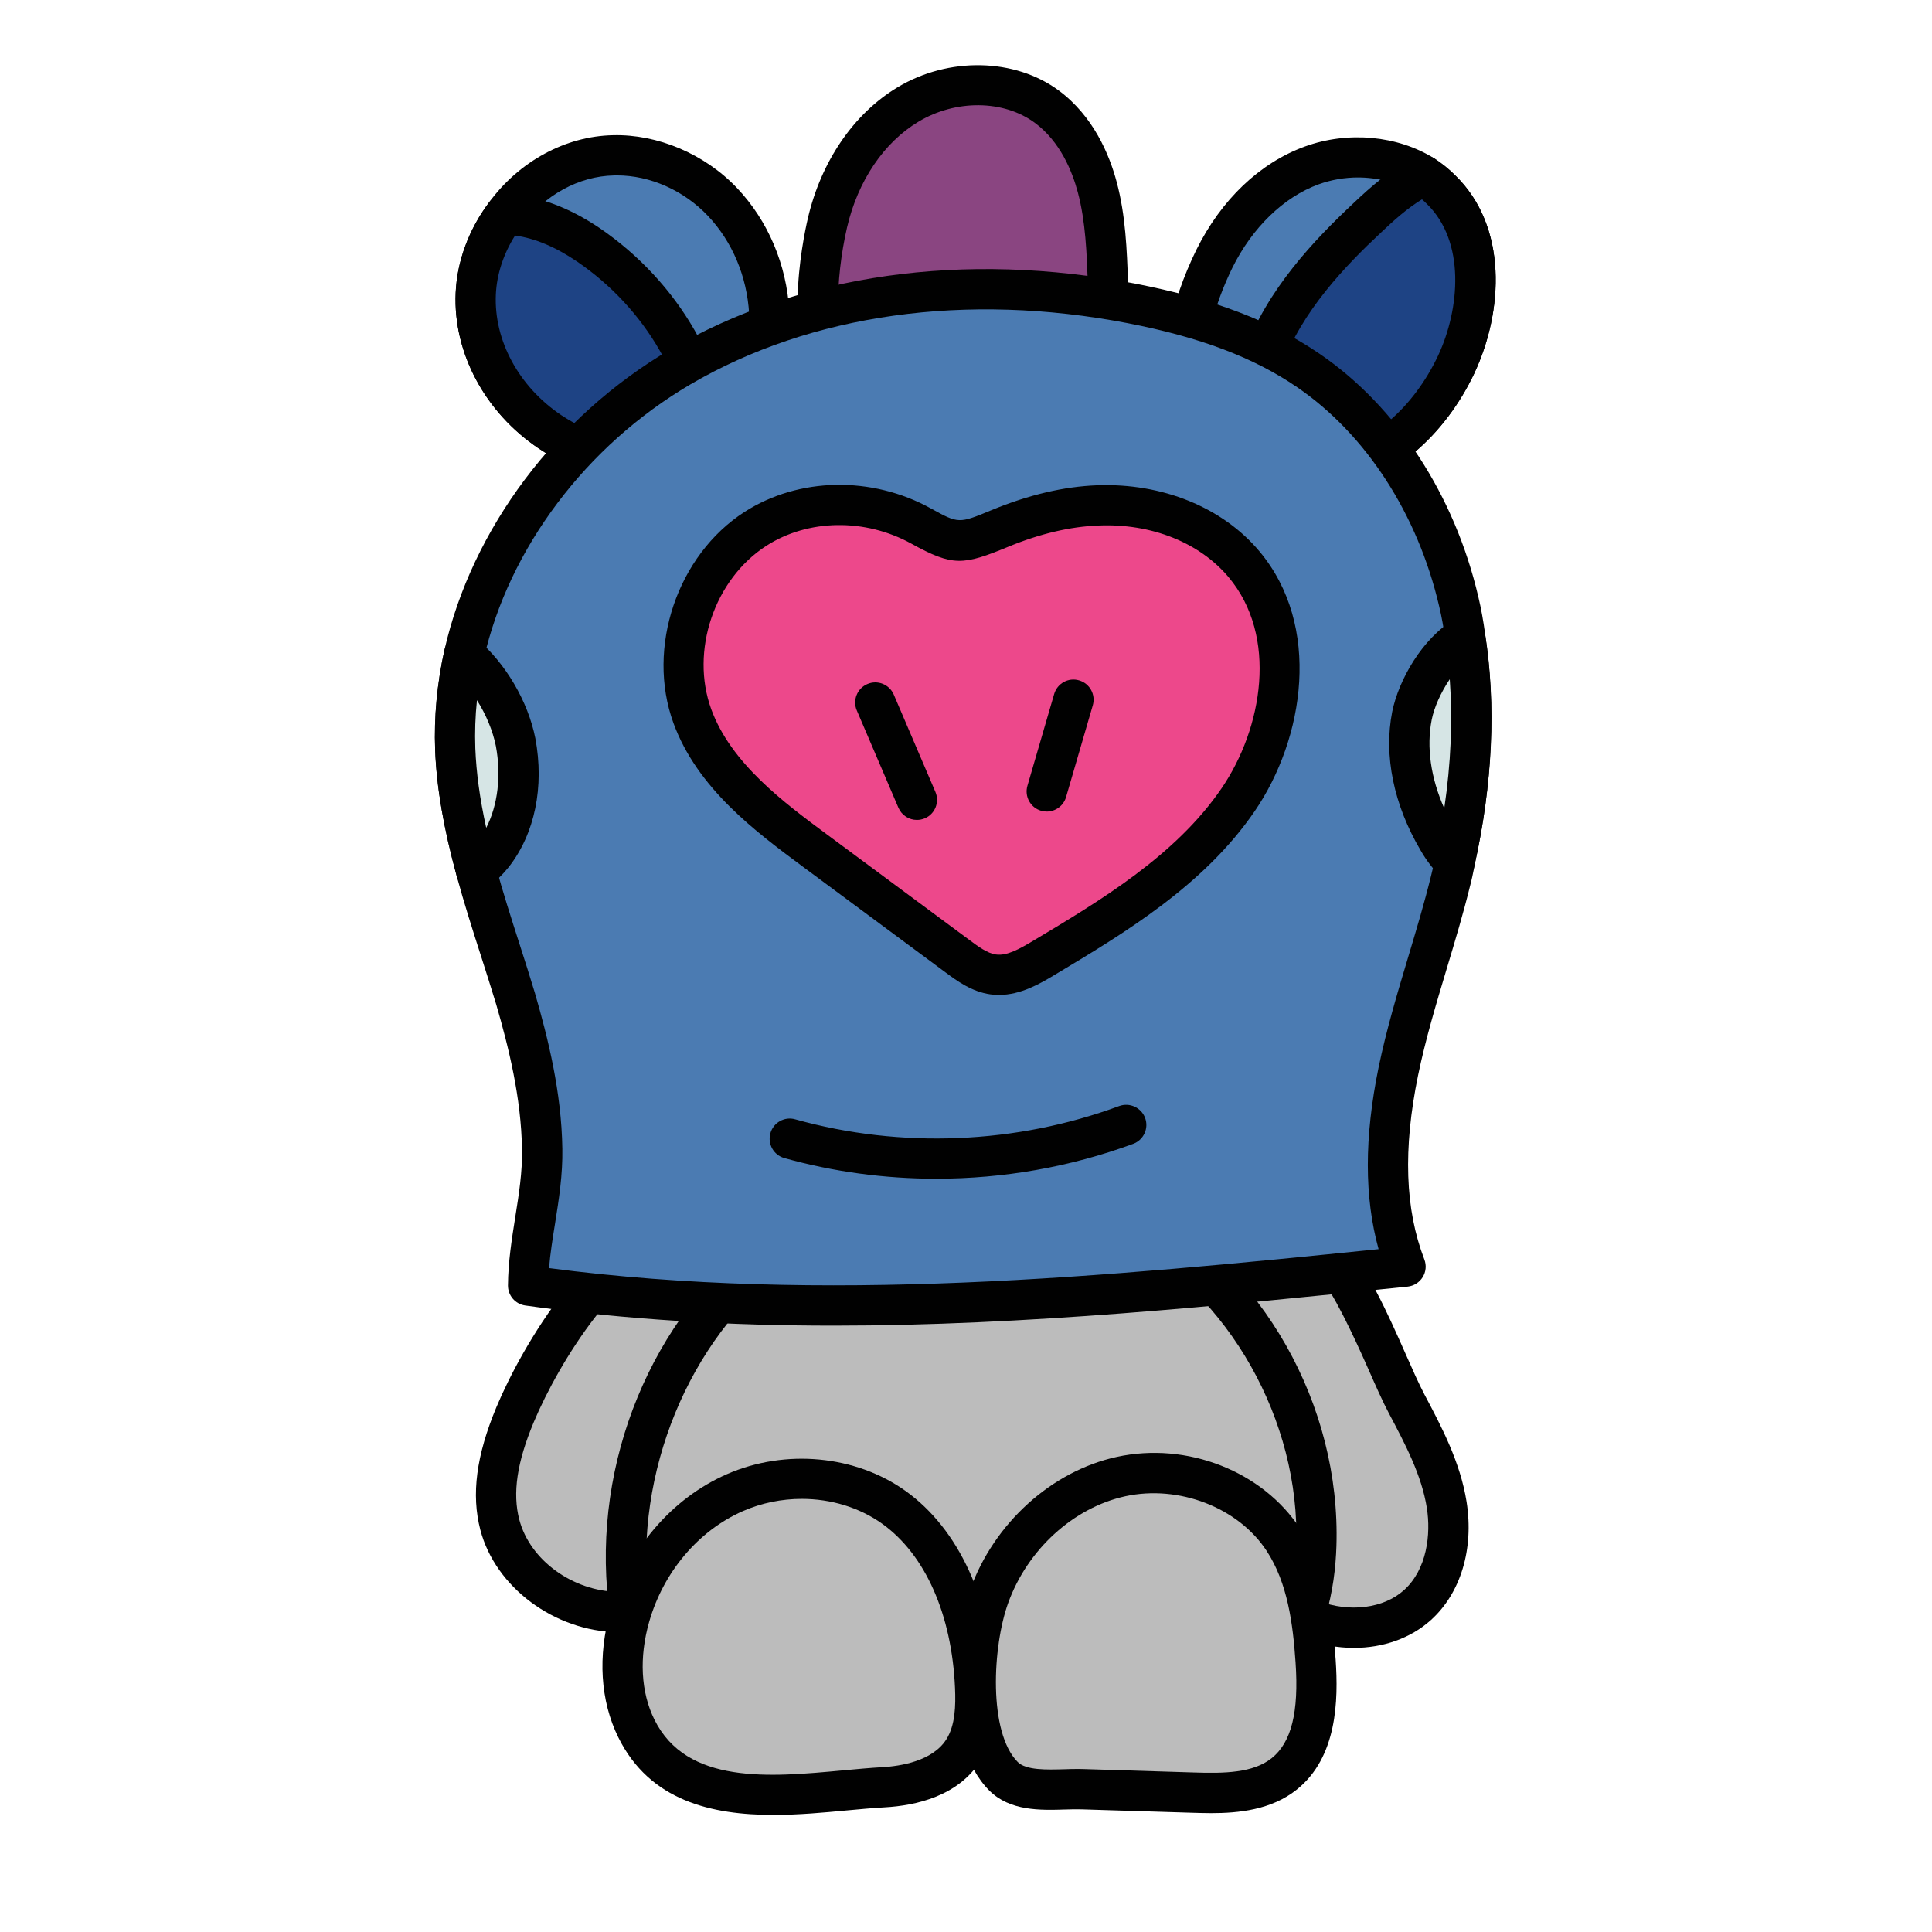 <svg xmlns="http://www.w3.org/2000/svg" xmlns:xlink="http://www.w3.org/1999/xlink" viewBox="0 0 48 48" width="48px" height="48px"><path fill="#bcbcbc" d="M12.797,35.148c-0.361,0.865-0.616,1.828-0.379,2.735c0.331,1.265,1.631,2.147,2.938,2.169 c1.307,0.022,2.557-0.718,3.337-1.767s1.127-2.373,1.179-3.679c0.048-1.195-0.18-2.482-1.015-3.337 C16.36,28.712,13.613,33.194,12.797,35.148z"/><path fill="#010101" d="M15.411,40.552c-0.021,0-0.042,0-0.063,0c-1.574-0.026-3.042-1.119-3.414-2.542 c-0.229-0.878-0.102-1.849,0.401-3.054c0.637-1.525,2.388-4.515,4.454-4.91c0.602-0.115,1.515-0.058,2.426,0.874 c1.036,1.061,1.201,2.601,1.157,3.707c-0.061,1.546-0.503,2.915-1.277,3.957C18.189,39.801,16.782,40.552,15.411,40.552z M17.252,31c-0.091,0-0.182,0.009-0.275,0.026c-1.518,0.291-3.086,2.8-3.719,4.314l0,0c-0.415,0.993-0.528,1.76-0.356,2.416 c0.263,1.004,1.322,1.776,2.463,1.795c1.064,0.044,2.197-0.582,2.927-1.565c0.826-1.112,1.043-2.462,1.081-3.4 c0.036-0.909-0.086-2.162-0.874-2.968C18.095,31.204,17.685,31,17.252,31z M12.797,35.148h0.01H12.797z"/><path fill="#bcbcbc" d="M34.952,34.889c0.422,0.796,0.85,1.611,0.99,2.501c0.14,0.89-0.059,1.885-0.728,2.488 c-0.691,0.623-1.758,0.697-2.627,0.366c-0.869-0.332-1.565-1.008-2.128-1.749c-0.82-1.079-1.412-2.33-1.726-3.647 c-0.218-0.915-0.301-1.888-0.032-2.789c0.269-0.901,0.936-1.72,1.838-1.988C32.986,29.345,34.117,33.313,34.952,34.889z"/><path fill="#010101" d="M33.637,40.941c-0.406,0-0.824-0.075-1.228-0.229c-0.846-0.323-1.614-0.949-2.348-1.914 c-0.858-1.13-1.486-2.456-1.814-3.834c-0.279-1.17-0.288-2.167-0.025-3.048c0.338-1.137,1.172-2.027,2.175-2.324 c2.419-0.714,3.683,2.14,4.518,4.03c0.174,0.394,0.332,0.752,0.48,1.033v0c0.416,0.785,0.888,1.676,1.042,2.658 c0.185,1.173-0.147,2.271-0.888,2.938C35.046,40.704,34.36,40.941,33.637,40.941z M31.103,30.487c-0.136,0-0.276,0.021-0.422,0.064 c-0.683,0.202-1.258,0.834-1.501,1.65c-0.21,0.708-0.198,1.536,0.04,2.531c0.296,1.245,0.863,2.441,1.638,3.461 c0.618,0.812,1.242,1.331,1.909,1.584c0.762,0.292,1.612,0.183,2.114-0.27c0.575-0.518,0.671-1.393,0.569-2.039 c-0.128-0.817-0.54-1.594-0.938-2.345l0,0c-0.158-0.298-0.327-0.679-0.511-1.097C33.173,32.156,32.326,30.487,31.103,30.487z"/><path fill="#bcbcbc" d="M15.613,39.771c-0.378-3.286,1.027-6.745,3.575-8.69s6.14-2.27,8.946-0.77s4.676,4.777,4.57,8.085 c-0.037,1.145-0.329,2.349-1.12,3.137c-0.931,0.926-2.319,1.078-3.599,1.14c-2.876,0.139-5.751,0.057-8.627-0.028 c-0.74-0.022-1.667,0.134-2.345-0.252C16.123,41.888,15.726,40.759,15.613,39.771z"/><path fill="#010101" d="M24.624,43.249c-1.782,0-3.55-0.052-5.282-0.103c-0.171-0.005-0.353,0-0.54,0.005 c-0.657,0.019-1.403,0.038-2.038-0.323c-0.886-0.504-1.487-1.598-1.648-3l0,0c-0.403-3.5,1.076-7.089,3.768-9.144 c2.711-2.071,6.523-2.397,9.485-0.813c3.004,1.606,4.946,5.039,4.834,8.542c-0.033,1.043-0.28,2.492-1.267,3.475 c-1.066,1.061-2.586,1.22-3.928,1.285C26.879,43.228,25.749,43.249,24.624,43.249z M19.195,42.144c0.06,0,0.119,0.001,0.177,0.002 c2.805,0.083,5.708,0.168,8.589,0.028c1.155-0.056,2.456-0.185,3.271-0.995c0.754-0.751,0.945-1.936,0.973-2.798 c0.099-3.083-1.672-6.219-4.307-7.628c-2.622-1.403-6-1.111-8.407,0.726c-2.38,1.816-3.739,5.126-3.381,8.235 c0.059,0.512,0.289,1.755,1.149,2.245c0.392,0.222,0.964,0.208,1.517,0.192C18.918,42.147,19.059,42.144,19.195,42.144z"/><path fill="#bcbcbc" d="M24.578,39.654c0.522-1.446,1.771-2.64,3.273-2.968c1.502-0.328,3.2,0.289,4.04,1.577 c0.572,0.879,0.724,1.961,0.796,3.007c0.069,1.009,0.009,2.175-0.782,2.805c-0.614,0.489-1.473,0.488-2.258,0.464 c-0.927-0.029-1.854-0.057-2.781-0.086c-0.593-0.018-1.475,0.139-1.934-0.321C23.975,43.171,24.17,40.783,24.578,39.654z"/><path fill="#010101" d="M30.098,45.047c-0.167,0-0.324-0.005-0.467-0.009l-2.7-0.083c-0.2-0.007-0.331-0.002-0.469,0.002 c-0.61,0.019-1.372,0.042-1.885-0.473c-1.18-1.185-0.889-3.841-0.47-5l0,0c0.593-1.644,2.021-2.934,3.636-3.287 c1.75-0.383,3.629,0.354,4.565,1.792c0.644,0.988,0.804,2.195,0.876,3.246c0.068,1.001,0.043,2.425-0.97,3.23 C31.585,44.968,30.766,45.047,30.098,45.047z M26.76,43.95c0.042,0,0.082,0,0.121,0.001l2.781,0.086 c0.753,0.025,1.468,0.014,1.931-0.354c0.491-0.391,0.68-1.146,0.595-2.38c-0.066-0.969-0.198-1.974-0.716-2.768 c-0.703-1.08-2.184-1.651-3.514-1.361c-1.288,0.282-2.43,1.322-2.91,2.65l0,0c-0.392,1.085-0.497,3.217,0.238,3.954 c0.207,0.207,0.728,0.19,1.146,0.179C26.546,43.953,26.656,43.95,26.76,43.95z M24.578,39.654h0.01H24.578z"/><path fill="#bcbcbc" d="M15.808,42.941c-0.42-0.851-0.423-1.87-0.162-2.784c0.383-1.341,1.346-2.521,2.614-3.075 c1.268-0.554,2.822-0.439,3.949,0.368c1.369,0.98,1.943,2.772,2.017,4.464c0.024,0.542-0.004,1.117-0.296,1.573 c-0.409,0.64-1.228,0.874-1.981,0.917C19.93,44.518,16.931,45.215,15.808,42.941z"/><path fill="#010101" d="M19.22,45.091c-1.524,0-3.076-0.34-3.859-1.928l0,0c-0.446-0.904-0.516-2.02-0.195-3.142 c0.435-1.524,1.517-2.794,2.895-3.396c1.454-0.635,3.197-0.471,4.44,0.419c1.321,0.946,2.132,2.713,2.226,4.849 c0.024,0.558,0.003,1.274-0.374,1.864c-0.555,0.869-1.598,1.103-2.374,1.146c-0.297,0.017-0.616,0.046-0.947,0.077 C20.469,45.033,19.847,45.091,19.22,45.091z M19.92,37.239c-0.495,0-0.996,0.1-1.459,0.302c-1.107,0.484-1.979,1.513-2.333,2.754 c-0.252,0.883-0.207,1.745,0.129,2.425l0,0c0.801,1.624,2.86,1.434,4.682,1.265c0.343-0.032,0.674-0.062,0.983-0.08 c0.445-0.025,1.243-0.148,1.587-0.687c0.226-0.353,0.237-0.846,0.218-1.282c-0.08-1.827-0.739-3.313-1.809-4.079 C21.348,37.449,20.639,37.239,19.92,37.239z"/><path fill="#8a4581" d="M20.558,5.536c0.275-1.187,0.957-2.315,2.002-2.942s2.468-0.669,3.448,0.055 c0.646,0.477,1.048,1.227,1.254,2.003c0.207,0.776,0.236,1.586,0.265,2.389c0.028,0.785-0.002,1.7-0.631,2.171 c-0.387,0.29-0.902,0.326-1.385,0.343c-0.86,0.031-1.72,0.038-2.58,0.021c-0.571-0.011-1.596,0.152-2.075-0.238 C20.029,8.664,20.357,6.406,20.558,5.536z"/><path fill="#010101" d="M21.987,10.102c-0.518,0-1.061-0.062-1.446-0.375c-1.175-0.958-0.598-3.752-0.47-4.303l0,0 c0.329-1.417,1.142-2.604,2.232-3.257c1.263-0.758,2.91-0.726,4.002,0.082c0.858,0.636,1.257,1.589,1.44,2.277 c0.222,0.833,0.252,1.68,0.281,2.499c0.022,0.622,0.068,1.916-0.831,2.589c-0.496,0.372-1.095,0.423-1.667,0.443 c-0.868,0.031-1.746,0.038-2.607,0.022c-0.121-0.003-0.262,0.004-0.415,0.01C22.341,10.094,22.166,10.102,21.987,10.102z M21.045,5.649c-0.3,1.294-0.336,2.924,0.127,3.302c0.223,0.182,0.866,0.155,1.292,0.137c0.176-0.008,0.34-0.017,0.477-0.011 c0.845,0.017,1.703,0.009,2.552-0.021c0.431-0.016,0.838-0.045,1.103-0.244c0.422-0.317,0.457-1.03,0.431-1.754 C27,6.295,26.972,5.506,26.779,4.781c-0.142-0.533-0.442-1.266-1.068-1.729c-0.776-0.573-1.966-0.585-2.893-0.028 C21.958,3.539,21.313,4.496,21.045,5.649L21.045,5.649z"/><path fill="#4b7bb2" d="M17.41,11.12H17.4c-2.56,1.18-5.7-1.06-5.58-3.82c0.03-0.71,0.3-1.4,0.73-1.97 c0.63-0.86,1.62-1.45,2.69-1.47c1.02-0.03,2.02,0.43,2.71,1.16c0.7,0.74,1.1,1.73,1.16,2.74C19.2,9.09,18.62,10.55,17.41,11.12z"/><path fill="#010101" d="M15.921,11.941c-0.866,0-1.748-0.27-2.535-0.798c-1.338-0.898-2.13-2.379-2.065-3.865 c0.033-0.785,0.328-1.583,0.83-2.25c0.748-1.021,1.901-1.647,3.081-1.669c1.095-0.028,2.272,0.459,3.083,1.316 c0.767,0.811,1.227,1.895,1.295,3.054c0.095,1.4-0.482,3.134-1.985,3.842c-0.022,0.011-0.045,0.02-0.068,0.026 C17.037,11.828,16.482,11.941,15.921,11.941z M17.41,11.12h0.01H17.41z M15.333,4.358c-0.026,0-0.052,0-0.078,0.001 c-0.875,0.016-1.733,0.489-2.302,1.266c-0.385,0.511-0.609,1.111-0.634,1.696c-0.049,1.14,0.573,2.286,1.624,2.992 c1.023,0.686,2.238,0.819,3.248,0.353c0.018-0.008,0.035-0.015,0.053-0.021c1.037-0.521,1.437-1.836,1.368-2.852 c-0.055-0.929-0.418-1.79-1.024-2.43C16.988,4.73,16.151,4.358,15.333,4.358z"/><path fill="#4b7bb2" d="M36.18,9.05c-0.61,1.29-1.73,2.42-3.14,2.68c-0.66,0.13-1.29,0.02-1.85-0.26 c-0.53-0.26-1-0.68-1.34-1.2c-0.72-1.13-0.23-2.71,0.32-3.84c0.51-1.03,1.35-1.93,2.42-2.32c0.91-0.33,1.98-0.25,2.78,0.25 c0.15,0.1,0.29,0.21,0.42,0.34C36.91,5.78,36.84,7.64,36.18,9.05z"/><path fill="#010101" d="M32.493,12.284c-0.521,0-1.04-0.124-1.526-0.367c-0.612-0.3-1.144-0.776-1.535-1.374 c-0.854-1.338-0.313-3.094,0.289-4.332c0.619-1.25,1.577-2.163,2.698-2.571c1.071-0.389,2.303-0.275,3.217,0.296 c0.19,0.126,0.355,0.257,0.509,0.411c1.326,1.277,1.202,3.39,0.489,4.915c0,0,0,0.001,0,0.002c-0.75,1.586-2.06,2.692-3.501,2.958 C32.919,12.263,32.706,12.284,32.493,12.284z M33.738,4.409c-0.328,0-0.662,0.056-0.978,0.171 c-0.865,0.315-1.646,1.071-2.142,2.072c-0.4,0.823-0.979,2.356-0.346,3.35c0.285,0.436,0.69,0.8,1.138,1.02 c0.497,0.248,1.012,0.322,1.533,0.218c1.132-0.209,2.171-1.107,2.785-2.403c0.543-1.163,0.686-2.84-0.285-3.776 c-0.113-0.113-0.228-0.203-0.351-0.284C34.706,4.534,34.228,4.409,33.738,4.409z M36.18,9.05h0.01H36.18z"/><path fill="#1e4384" d="M17.41,11.12H17.4c-2.56,1.18-5.7-1.06-5.58-3.82c0.03-0.71,0.3-1.4,0.73-1.97 c0.74,0.02,1.46,0.34,2.08,0.76c0.89,0.61,1.65,1.42,2.19,2.36C17.28,9.25,17.56,10.25,17.41,11.12z"/><path fill="#010101" d="M15.921,11.941c-0.866,0-1.748-0.27-2.535-0.798c-1.338-0.898-2.13-2.379-2.065-3.865 c0.033-0.785,0.328-1.583,0.83-2.25c0.097-0.129,0.228-0.208,0.413-0.199c0.759,0.021,1.548,0.305,2.347,0.846 c0.965,0.662,1.775,1.535,2.343,2.525c0.571,0.991,0.808,2.086,0.649,3.004c-0.033,0.19-0.171,0.34-0.348,0.394 C17.037,11.828,16.482,11.941,15.921,11.941z M17.41,11.12h0.01H17.41z M12.796,5.852c-0.288,0.455-0.456,0.968-0.477,1.47 c-0.049,1.14,0.573,2.286,1.624,2.992c0.942,0.632,2.045,0.795,3.004,0.452c0.033-0.633-0.168-1.384-0.561-2.065 c-0.495-0.862-1.2-1.622-2.04-2.197C13.808,6.137,13.287,5.918,12.796,5.852z"/><g><path fill="#1e4384" d="M36.18,9.05c-0.61,1.29-1.73,2.42-3.14,2.68c-0.66,0.13-1.29,0.02-1.85-0.26 C31,10.65,31.1,9.69,31.38,8.92c0.5-1.38,1.52-2.51,2.59-3.51c0.42-0.4,0.88-0.8,1.4-1.05c0.15,0.1,0.29,0.21,0.42,0.34 C36.91,5.78,36.84,7.64,36.18,9.05z"/><path fill="#010101" d="M32.493,12.284c-0.521,0-1.04-0.124-1.526-0.367c-0.133-0.067-0.23-0.189-0.264-0.334 c-0.2-0.865-0.123-1.925,0.208-2.833c0.565-1.559,1.75-2.798,2.718-3.704c0.42-0.4,0.933-0.851,1.525-1.136 c0.159-0.077,0.346-0.064,0.495,0.035c0.177,0.119,0.343,0.249,0.496,0.403c1.326,1.277,1.202,3.39,0.489,4.915 c0,0,0,0.001,0,0.002c-0.75,1.586-2.06,2.692-3.501,2.958C32.919,12.263,32.706,12.284,32.493,12.284z M31.632,11.12 c0.427,0.166,0.867,0.207,1.312,0.119c1.132-0.209,2.171-1.107,2.785-2.403c0.543-1.163,0.686-2.84-0.285-3.776 c-0.038-0.039-0.077-0.074-0.116-0.107c-0.364,0.222-0.7,0.522-1.013,0.82c-0.891,0.832-1.972,1.958-2.464,3.318 C31.613,9.742,31.536,10.483,31.632,11.12z M36.18,9.05h0.01H36.18z"/></g><g><defs><rect id="aWjm0RYjTtyoROX2BPu93a" width="48" height="48" x="120.072" y="102.649"/></defs><clipPath id="aWjm0RYjTtyoROX2BPu93b"><use overflow="visible" xlink:href="#aWjm0RYjTtyoROX2BPu93a"/></clipPath></g><g><path fill="#4b7bb2" d="M36.14,21.42v0.01c-0.03,0.15-0.06,0.3-0.1,0.45c-0.39,1.59-0.97,3.14-1.3,4.74 c-0.33,1.61-0.41,3.32,0.18,4.85c-7.25,0.74-14.59,1.49-21.8,0.47c0.01-1.15,0.37-2.23,0.35-3.39c-0.02-1.27-0.31-2.52-0.66-3.73 c-0.32-1.06-0.69-2.11-0.98-3.18c-0.27-0.99-0.48-2-0.52-3.03c-0.03-0.8,0.05-1.58,0.22-2.35c0.67-2.95,2.73-5.59,5.37-7.14 c3.33-1.95,7.42-2.31,11.21-1.58c1.55,0.3,3.1,0.78,4.4,1.67c1.93,1.32,3.2,3.46,3.73,5.73c0.07,0.29,0.12,0.58,0.16,0.87 C36.69,17.67,36.55,19.58,36.14,21.42z"/><path fill="#010101" d="M20.713,32.935c-2.564,0-5.125-0.141-7.663-0.5c-0.249-0.035-0.432-0.249-0.43-0.5 c0.005-0.588,0.095-1.15,0.181-1.695c0.092-0.577,0.178-1.122,0.168-1.682c-0.02-1.292-0.334-2.544-0.64-3.6 c-0.12-0.397-0.249-0.798-0.377-1.2c-0.212-0.66-0.423-1.32-0.604-1.988c-0.33-1.21-0.501-2.209-0.537-3.142 c-0.03-0.813,0.047-1.646,0.231-2.478c0.685-3.016,2.78-5.805,5.605-7.463c3.204-1.876,7.307-2.459,11.558-1.64 c1.935,0.375,3.392,0.93,4.588,1.749c1.911,1.307,3.345,3.504,3.935,6.029c0.073,0.303,0.126,0.609,0.168,0.916 c0.278,1.78,0.19,3.721-0.261,5.761c-0.002,0.018-0.005,0.034-0.008,0.047c-0.031,0.153-0.062,0.307-0.103,0.459 c-0.168,0.685-0.374,1.373-0.581,2.06c-0.26,0.868-0.53,1.765-0.712,2.652c-0.375,1.829-0.324,3.323,0.156,4.569 c0.056,0.145,0.042,0.309-0.04,0.441s-0.22,0.22-0.375,0.236C30.281,32.446,25.49,32.935,20.713,32.935z M13.641,31.506 c6.802,0.891,13.81,0.222,20.61-0.471c-0.357-1.292-0.357-2.776,0-4.516c0.192-0.931,0.468-1.85,0.734-2.738 c0.201-0.671,0.403-1.342,0.569-2.021c0.038-0.143,0.065-0.276,0.092-0.409c0-0.037-0.002-0.004,0.006-0.041 c0.429-1.927,0.515-3.752,0.254-5.424c-0.039-0.283-0.086-0.557-0.152-0.83c-0.534-2.288-1.819-4.267-3.526-5.435 c-1.079-0.739-2.417-1.245-4.212-1.592c-4.01-0.771-7.868-0.232-10.863,1.521c-2.59,1.521-4.51,4.07-5.134,6.819 c-0.167,0.756-0.236,1.483-0.208,2.221c0.033,0.854,0.193,1.781,0.503,2.917c0.177,0.654,0.385,1.299,0.592,1.944 c0.131,0.407,0.261,0.814,0.384,1.222c0.326,1.125,0.66,2.458,0.681,3.867c0.011,0.647-0.086,1.262-0.181,1.856 C13.729,30.777,13.67,31.142,13.641,31.506z"/></g><path fill="#010101" d="M23.262,29.285c-1.274,0-2.548-0.17-3.775-0.513c-0.266-0.074-0.421-0.35-0.347-0.616	c0.074-0.267,0.353-0.423,0.616-0.347c2.629,0.734,5.489,0.617,8.051-0.33c0.259-0.094,0.547,0.038,0.643,0.296	c0.096,0.259-0.037,0.547-0.296,0.643C26.591,28.994,24.926,29.285,23.262,29.285z"/><g><path fill="#ed488b" d="M18.771,13.138c-1.488,0.955-2.176,2.993-1.57,4.655c0.524,1.437,1.815,2.429,3.044,3.339 c1.182,0.876,2.365,1.752,3.547,2.629c0.269,0.199,0.553,0.405,0.885,0.45c0.443,0.06,0.865-0.178,1.249-0.408 c1.799-1.076,3.654-2.204,4.836-3.935c1.182-1.731,1.491-4.246,0.143-5.85c-0.869-1.035-2.282-1.512-3.633-1.46 c-0.83,0.032-1.642,0.247-2.407,0.563c-0.988,0.408-1.067,0.454-1.984-0.052C21.624,12.374,19.996,12.352,18.771,13.138z"/><path fill="#010101" d="M24.816,24.719c-0.067,0-0.136-0.004-0.205-0.014c-0.469-0.063-0.843-0.341-1.117-0.544 l-3.547-2.628c-1.168-0.866-2.623-1.943-3.216-3.57c-0.681-1.868,0.097-4.173,1.77-5.247l0,0c1.344-0.86,3.157-0.896,4.623-0.086 c0.694,0.383,0.695,0.381,1.508,0.045c0.931-0.384,1.798-0.586,2.621-0.618c1.628-0.062,3.122,0.551,4.035,1.638 c1.556,1.852,1.121,4.649-0.113,6.455c-1.266,1.853-3.246,3.037-4.992,4.082C25.851,24.43,25.368,24.719,24.816,24.719z M19.041,13.559c-1.295,0.832-1.897,2.616-1.37,4.062c0.49,1.345,1.811,2.323,2.872,3.109l3.547,2.628 c0.207,0.154,0.441,0.328,0.654,0.356c0.271,0.039,0.579-0.134,0.926-0.341c1.659-0.992,3.539-2.116,4.68-3.788 c1.021-1.495,1.408-3.777,0.173-5.247c-0.716-0.853-1.91-1.338-3.231-1.282c-0.705,0.027-1.457,0.204-2.235,0.525 c-1.128,0.466-1.378,0.497-2.417-0.076C21.492,12.873,20.08,12.893,19.041,13.559L19.041,13.559z"/></g><path fill="#010101" d="M22.78,20.371c-0.194,0-0.378-0.114-0.459-0.303l-1.034-2.417c-0.109-0.254,0.009-0.548,0.263-0.656	c0.253-0.11,0.547,0.009,0.656,0.263l1.034,2.417c0.109,0.254-0.009,0.548-0.263,0.656C22.912,20.358,22.846,20.371,22.78,20.371z"/><path fill="#010101" d="M26.006,20.163c-0.046,0-0.093-0.006-0.14-0.02c-0.265-0.077-0.417-0.354-0.34-0.62l0.664-2.279	c0.077-0.265,0.354-0.419,0.62-0.34c0.265,0.077,0.417,0.354,0.34,0.62l-0.664,2.279C26.422,20.021,26.223,20.163,26.006,20.163z"/><g><path fill="#d6e5e5" d="M12.25,21.23c-0.12,0.15-0.26,0.29-0.42,0.41c-0.27-0.99-0.48-2-0.52-3.03 c-0.03-0.8,0.05-1.58,0.22-2.35c0.66,0.56,1.13,1.43,1.28,2.18C12.99,19.4,12.85,20.46,12.25,21.23z"/><path fill="#010101" d="M11.83,22.14c-0.055,0-0.109-0.009-0.162-0.027c-0.157-0.054-0.277-0.182-0.32-0.342 c-0.33-1.211-0.501-2.209-0.537-3.142c-0.03-0.813,0.047-1.646,0.231-2.478c0.038-0.171,0.163-0.31,0.329-0.366 c0.166-0.054,0.35-0.021,0.483,0.093c0.708,0.602,1.263,1.546,1.446,2.463c0.227,1.208-0.013,2.37-0.656,3.195 c-0.001,0.002-0.003,0.004-0.004,0.005c-0.153,0.191-0.325,0.359-0.51,0.498C12.042,22.106,11.937,22.14,11.83,22.14z M12.25,21.23 h0.01H12.25z M11.85,17.396c-0.042,0.4-0.055,0.796-0.041,1.195c0.024,0.606,0.111,1.249,0.271,1.977 c0.288-0.564,0.377-1.296,0.239-2.036C12.242,18.151,12.075,17.753,11.85,17.396z"/></g><g><path fill="#d6e5e5" d="M36.14,21.42c-0.16-0.16-0.3-0.35-0.41-0.54c-0.55-0.93-0.86-2.04-0.65-3.1 c0.13-0.64,0.64-1.57,1.32-1.97C36.69,17.67,36.55,19.58,36.14,21.42z"/><path fill="#010101" d="M36.14,21.92c-0.131,0-0.258-0.051-0.354-0.146c-0.182-0.182-0.352-0.404-0.489-0.643 c-0.671-1.134-0.923-2.36-0.708-3.448c0.159-0.785,0.745-1.826,1.557-2.304c0.143-0.083,0.318-0.091,0.467-0.021 c0.15,0.071,0.255,0.211,0.28,0.375c0.28,1.796,0.19,3.746-0.266,5.796c-0.04,0.178-0.173,0.32-0.349,0.371 C36.234,21.914,36.187,21.92,36.14,21.92z M36.019,16.876c-0.223,0.327-0.387,0.701-0.448,1.003 c-0.135,0.681-0.025,1.447,0.311,2.205C36.047,18.972,36.093,17.899,36.019,16.876z"/></g></svg>